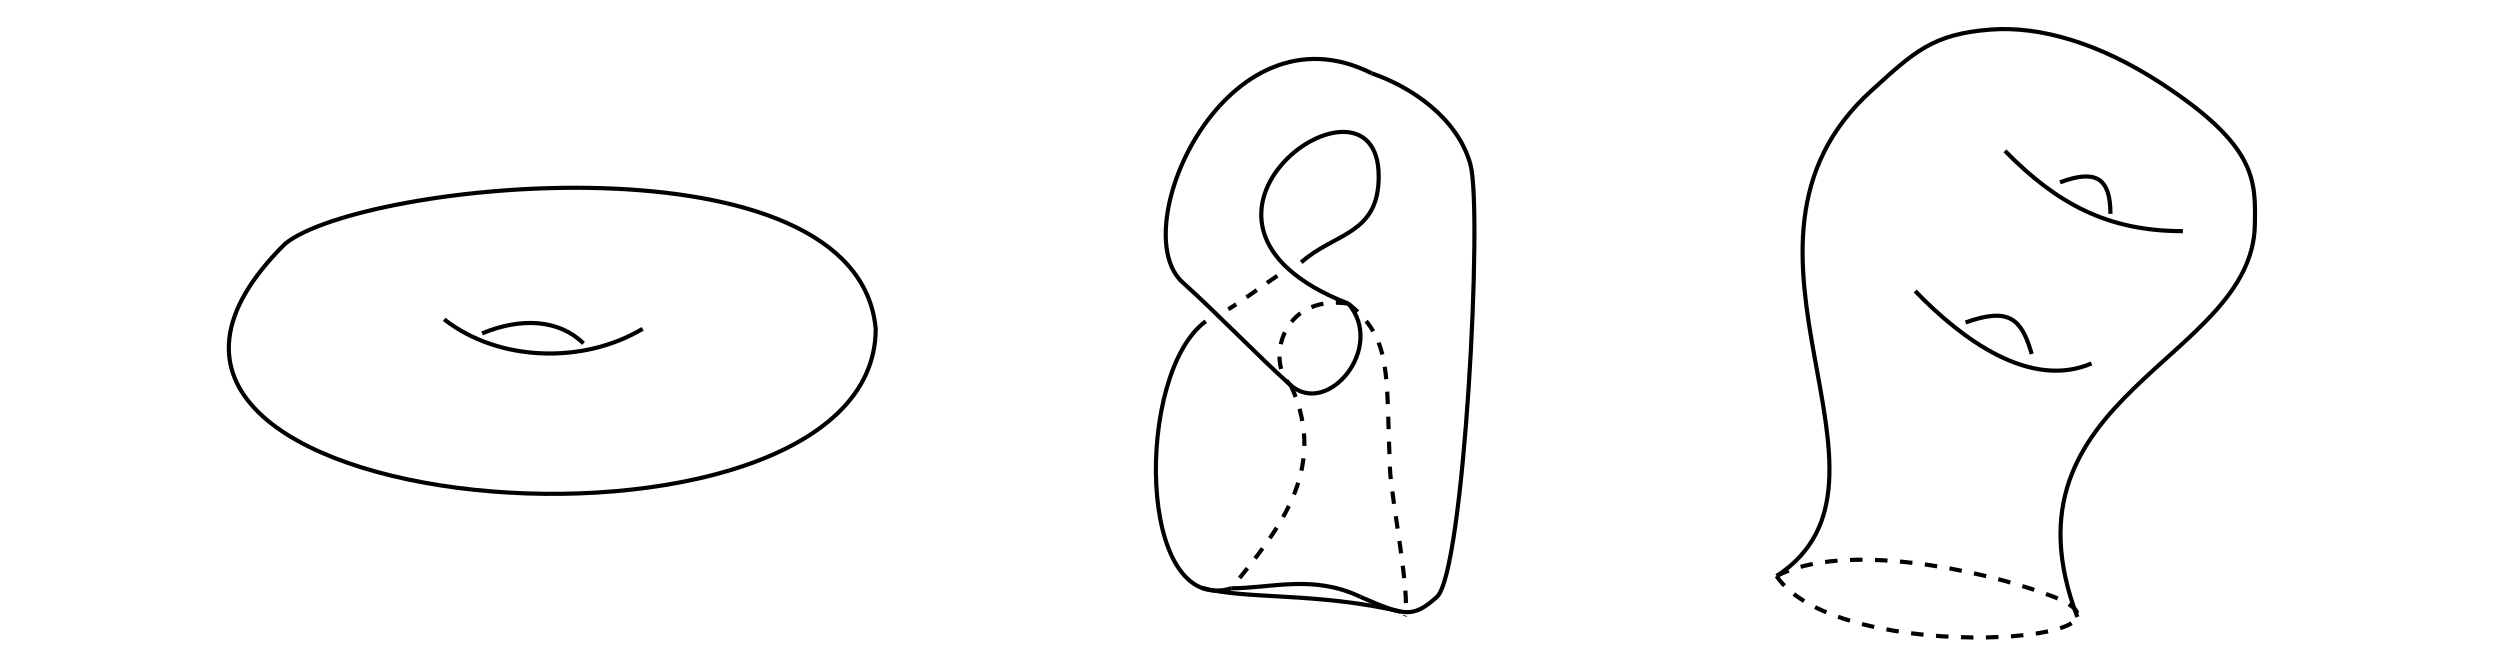 <?xml version="1.0" encoding="UTF-8" standalone="no"?>
<!-- Created with Inkscape (http://www.inkscape.org/) -->

<svg
   xmlns:dc="http://purl.org/dc/elements/1.1/"
   xmlns:cc="http://creativecommons.org/ns#"
   xmlns:rdf="http://www.w3.org/1999/02/22-rdf-syntax-ns#"
   xmlns:svg="http://www.w3.org/2000/svg"
   xmlns="http://www.w3.org/2000/svg"
   xmlns:sodipodi="http://sodipodi.sourceforge.net/DTD/sodipodi-0.dtd"
   xmlns:inkscape="http://www.inkscape.org/namespaces/inkscape"
   width="600mm"
   height="160mm"
   viewBox="0 0 600 160"
   version="1.1"
   id="svg8"
   inkscape:version="0.92.3 (2405546, 2018-03-11)"
   sodipodi:docname="surfaces.svg"
   inkscape:export-filename="C:\Users\Julian Chaidez\Dropbox\math_notes\reu_notes\reu_figures\surfaces.png"
   inkscape:export-xdpi="96"
   inkscape:export-ydpi="96">
  <defs
     id="defs2">
    <inkscape:perspective
       sodipodi:type="inkscape:persp3d"
       inkscape:vp_x="-15.875 : 170.42261 : 1"
       inkscape:vp_y="0 : 999.99994 : 0"
       inkscape:vp_z="584.12499 : 170.42261 : 1"
       inkscape:persp3d-origin="284.12499 : 120.92261 : 1"
       id="perspective2110" />
    <marker
       inkscape:stockid="Arrow1Mend"
       orient="auto"
       refY="0"
       refX="0"
       id="marker1230"
       style="overflow:visible"
       inkscape:isstock="true">
      <path
         id="path1228"
         d="M 0,0 5,-5 -12.5,0 5,5 Z"
         style="fill:#000000;fill-opacity:1;fill-rule:evenodd;stroke:#000000;stroke-width:1pt;stroke-opacity:1"
         transform="matrix(-0.4,0,0,-0.4,-4,0)"
         inkscape:connector-curvature="0" />
    </marker>
    <marker
       inkscape:stockid="Arrow1Send"
       orient="auto"
       refY="0"
       refX="0"
       id="Arrow1Send"
       style="overflow:visible"
       inkscape:isstock="true">
      <path
         id="path917"
         d="M 0,0 5,-5 -12.5,0 5,5 Z"
         style="fill:#000000;fill-opacity:1;fill-rule:evenodd;stroke:#000000;stroke-width:1pt;stroke-opacity:1"
         transform="matrix(-0.2,0,0,-0.2,-1.2,0)"
         inkscape:connector-curvature="0" />
    </marker>
    <marker
       inkscape:stockid="Arrow1Mend"
       orient="auto"
       refY="0"
       refX="0"
       id="Arrow1Mend"
       style="overflow:visible"
       inkscape:isstock="true">
      <path
         id="path911"
         d="M 0,0 5,-5 -12.5,0 5,5 Z"
         style="fill:#000000;fill-opacity:1;fill-rule:evenodd;stroke:#000000;stroke-width:1pt;stroke-opacity:1"
         transform="matrix(-0.4,0,0,-0.4,-4,0)"
         inkscape:connector-curvature="0" />
    </marker>
    <marker
       inkscape:stockid="Arrow1Mend"
       orient="auto"
       refY="0"
       refX="0"
       id="marker1230-8"
       style="overflow:visible"
       inkscape:isstock="true">
      <path
         inkscape:connector-curvature="0"
         id="path1228-1"
         d="M 0,0 5,-5 -12.5,0 5,5 Z"
         style="fill:#000000;fill-opacity:1;fill-rule:evenodd;stroke:#000000;stroke-width:1pt;stroke-opacity:1"
         transform="matrix(-0.4,0,0,-0.4,-4,0)" />
    </marker>
  </defs>
  <sodipodi:namedview
     id="base"
     pagecolor="#ffffff"
     bordercolor="#666666"
     borderopacity="1.0"
     inkscape:pageopacity="0.0"
     inkscape:pageshadow="2"
     inkscape:zoom="0.49497475"
     inkscape:cx="1169.267"
     inkscape:cy="732.17771"
     inkscape:document-units="mm"
     inkscape:current-layer="layer1"
     showgrid="false"
     inkscape:window-width="1920"
     inkscape:window-height="1001"
     inkscape:window-x="-9"
     inkscape:window-y="-9"
     inkscape:window-maximized="1" />
  <g
     inkscape:label="Layer 1"
     inkscape:groupmode="layer"
     id="layer1"
     transform="translate(0,-137)">
    <path
       style="fill:none;stroke:#000000;stroke-width:1;stroke-linecap:butt;stroke-linejoin:miter;stroke-miterlimit:4;stroke-dasharray:none;stroke-opacity:1"
       d="M 68.429,195.502 C 0.604,262.572 210.17,279.111 210.17,215.913 205.778,168.159 86.874,180.482 68.429,195.502 Z"
       id="path1990"
       inkscape:connector-curvature="0"
       sodipodi:nodetypes="ccc" />
    <path
       style="fill:none;stroke:#000000;stroke-width:1;stroke-linecap:butt;stroke-linejoin:miter;stroke-miterlimit:4;stroke-dasharray:none;stroke-opacity:1"
       d="m 106.605,213.645 c 13.139,10.275 33.524,10.729 47.625,2.268"
       id="path1992"
       inkscape:connector-curvature="0" />
    <path
       style="fill:none;stroke:#000000;stroke-width:1;stroke-linecap:butt;stroke-linejoin:miter;stroke-miterlimit:4;stroke-dasharray:none;stroke-opacity:1"
       d="m 115.704,217.023 c 9.264,-3.888 18.527,-3.389 24.322,2.405"
       id="path1998"
       inkscape:connector-curvature="0" />
    <path
       style="fill:none;stroke:#000000;stroke-width:1;stroke-linecap:butt;stroke-linejoin:miter;stroke-miterlimit:4;stroke-dasharray:none;stroke-opacity:1"
       d="m 323.588,209.868 c -50.927,-19.9 7.3,-60.508 7.3,-30.532 0,14.063 -10.61,13.48 -18.591,20.632"
       id="path2064"
       inkscape:connector-curvature="0"
       sodipodi:nodetypes="csc" />
    <path
       style="fill:none;stroke:#000000;stroke-width:1;stroke-linecap:butt;stroke-linejoin:miter;stroke-miterlimit:4;stroke-dasharray:none;stroke-opacity:1"
       d="m 329.266,154.62 c -35.058,-17.724 -59.542,37.508 -45.425,50.16 8.281,7.421 17.807,17.412 25.957,24.716"
       id="path2066"
       inkscape:connector-curvature="0" />
    <path
       style="fill:none;stroke:#000000;stroke-width:1;stroke-linecap:butt;stroke-linejoin:miter;stroke-miterlimit:4;stroke-dasharray:none;stroke-opacity:1"
       d="m 289.391,214.108 c -16.932,12.254 -16.812,70.945 6.141,64.088"
       id="path2074"
       inkscape:connector-curvature="0"
       sodipodi:nodetypes="cc" />
    <path
       style="fill:none;stroke:#000000;stroke-width:1;stroke-linecap:butt;stroke-linejoin:miter;stroke-miterlimit:4;stroke-dasharray:none;stroke-opacity:1"
       d="m 329.266,154.62 c 9.446,3.233 20.517,10.663 23.624,21.798 3.064,10.984 -1.529,98.008 -8.03,103.834 -5.721,5.127 -7.7,4.641 -18.354,0"
       id="path2076"
       inkscape:connector-curvature="0"
       sodipodi:nodetypes="cssc" />
    <path
       style="fill:none;stroke:#000000;stroke-width:1;stroke-linecap:butt;stroke-linejoin:miter;stroke-miterlimit:4;stroke-dasharray:3, 3;stroke-dashoffset:0;stroke-opacity:1"
       d="m 309.798,229.496 c 9.544,20.663 -3.948,35.754 -14.266,48.7"
       id="path2078"
       inkscape:connector-curvature="0" />
    <path
       style="fill:none;stroke:#000000;stroke-width:1;stroke-linecap:butt;stroke-linejoin:miter;stroke-miterlimit:4;stroke-dasharray:3, 3;stroke-dashoffset:0;stroke-opacity:1"
       d="m 323.588,209.868 c 10.585,8.44 9.028,16.388 9.996,39.585 0.29,6.95 5.015,30.636 3.576,35.44"
       id="path2082"
       inkscape:connector-curvature="0"
       sodipodi:nodetypes="csc" />
    <path
       style="fill:none;stroke:#000000;stroke-width:1;stroke-linecap:butt;stroke-linejoin:miter;stroke-miterlimit:4;stroke-dasharray:none;stroke-opacity:1"
       d="m 323.588,209.868 c 9.017,10.444 -4.819,27.314 -13.79,19.628"
       id="path2084"
       inkscape:connector-curvature="0"
       sodipodi:nodetypes="cc" />
    <path
       style="fill:none;stroke:#000000;stroke-width:1;stroke-linecap:butt;stroke-linejoin:miter;stroke-miterlimit:4;stroke-dasharray:none;stroke-opacity:1"
       d="m 295.532,278.196 c 9.623,-0.034 19.739,-3.363 30.973,2.056"
       id="path2086"
       inkscape:connector-curvature="0"
       sodipodi:nodetypes="cc" />
    <path
       style="fill:none;stroke:#000000;stroke-width:1;stroke-linecap:butt;stroke-linejoin:miter;stroke-miterlimit:4;stroke-dasharray:none;stroke-opacity:1"
       d="m 336.214,283.807 c -20.268,-4.749 -37.265,-2.839 -47.778,-5.728"
       id="path2094"
       inkscape:connector-curvature="0"
       sodipodi:nodetypes="cc" />
    <path
       style="fill:none;stroke:#000000;stroke-width:1;stroke-linecap:butt;stroke-linejoin:miter;stroke-miterlimit:4;stroke-dasharray:3, 3;stroke-dashoffset:0;stroke-opacity:1"
       d="m 323.588,209.868 c -16.396,-2.351 -19.685,14.369 -13.79,19.628"
       id="path2102"
       inkscape:connector-curvature="0"
       sodipodi:nodetypes="cc" />
    <path
       style="fill:none;stroke:#000000;stroke-width:1;stroke-linecap:butt;stroke-linejoin:miter;stroke-miterlimit:4;stroke-dasharray:3, 3;stroke-dashoffset:0;stroke-opacity:1"
       d="m 306.557,203.197 c -4.36,2.92 -8.156,5.856 -11.76,8.018"
       id="path2106"
       inkscape:connector-curvature="0" />
    <path
       style="fill:none;stroke:#000000;stroke-width:1;stroke-linecap:butt;stroke-linejoin:miter;stroke-miterlimit:4;stroke-dasharray:none;stroke-opacity:1"
       d="m 426.373,275.255 c 35.219,-22.895 -18.536,-78.949 22.679,-116.417 10.38,-9.437 14.771,-13.668 28.726,-14.741 11.617,-0.894 25.921,3.132 40.821,12.851 23.119,15.079 22.751,23.353 22.565,34.009 -0.569,32.638 -62.828,40.841 -42.598,94.125"
       id="path2204"
       inkscape:connector-curvature="0"
       sodipodi:nodetypes="cssssc" />
    <path
       style="fill:none;stroke:#000000;stroke-width:1;stroke-linecap:butt;stroke-linejoin:miter;stroke-miterlimit:4;stroke-dasharray:none;stroke-opacity:1"
       d="m 459.635,206.841 c 11.214,11.628 27.596,23.703 42.333,17.387"
       id="path2206"
       inkscape:connector-curvature="0" />
    <path
       style="fill:none;stroke:#000000;stroke-width:1;stroke-linecap:butt;stroke-linejoin:miter;stroke-miterlimit:4;stroke-dasharray:none;stroke-opacity:1"
       d="m 471.73,214.401 c 10.432,-3.749 13.447,-0.938 15.875,7.56"
       id="path2208"
       inkscape:connector-curvature="0" />
    <path
       style="fill:none;stroke:#000000;stroke-width:1;stroke-linecap:butt;stroke-linejoin:miter;stroke-miterlimit:4;stroke-dasharray:none;stroke-opacity:1"
       d="m 481.179,173.201 c 12.67,12.902 24.876,19.277 42.711,19.277"
       id="path2214"
       inkscape:connector-curvature="0" />
    <path
       style="fill:none;stroke:#000000;stroke-width:1;stroke-linecap:butt;stroke-linejoin:miter;stroke-miterlimit:4;stroke-dasharray:none;stroke-opacity:1"
       d="m 494.409,180.761 c 8.517,-3.172 12.095,-1.153 12.095,7.56"
       id="path2216"
       inkscape:connector-curvature="0" />
    <path
       style="fill:none;stroke:#000000;stroke-width:1;stroke-linecap:butt;stroke-linejoin:miter;stroke-miterlimit:4;stroke-dasharray:3, 3;stroke-dashoffset:0;stroke-opacity:1"
       d="m 426.373,275.255 c 15.071,22.34 97.961,15.546 64.256,4.158 -14.633,-5.404 -47.934,-12.704 -64.256,-4.158 z"
       id="path2220"
       inkscape:connector-curvature="0"
       sodipodi:nodetypes="ccc" />
  </g>
</svg>
